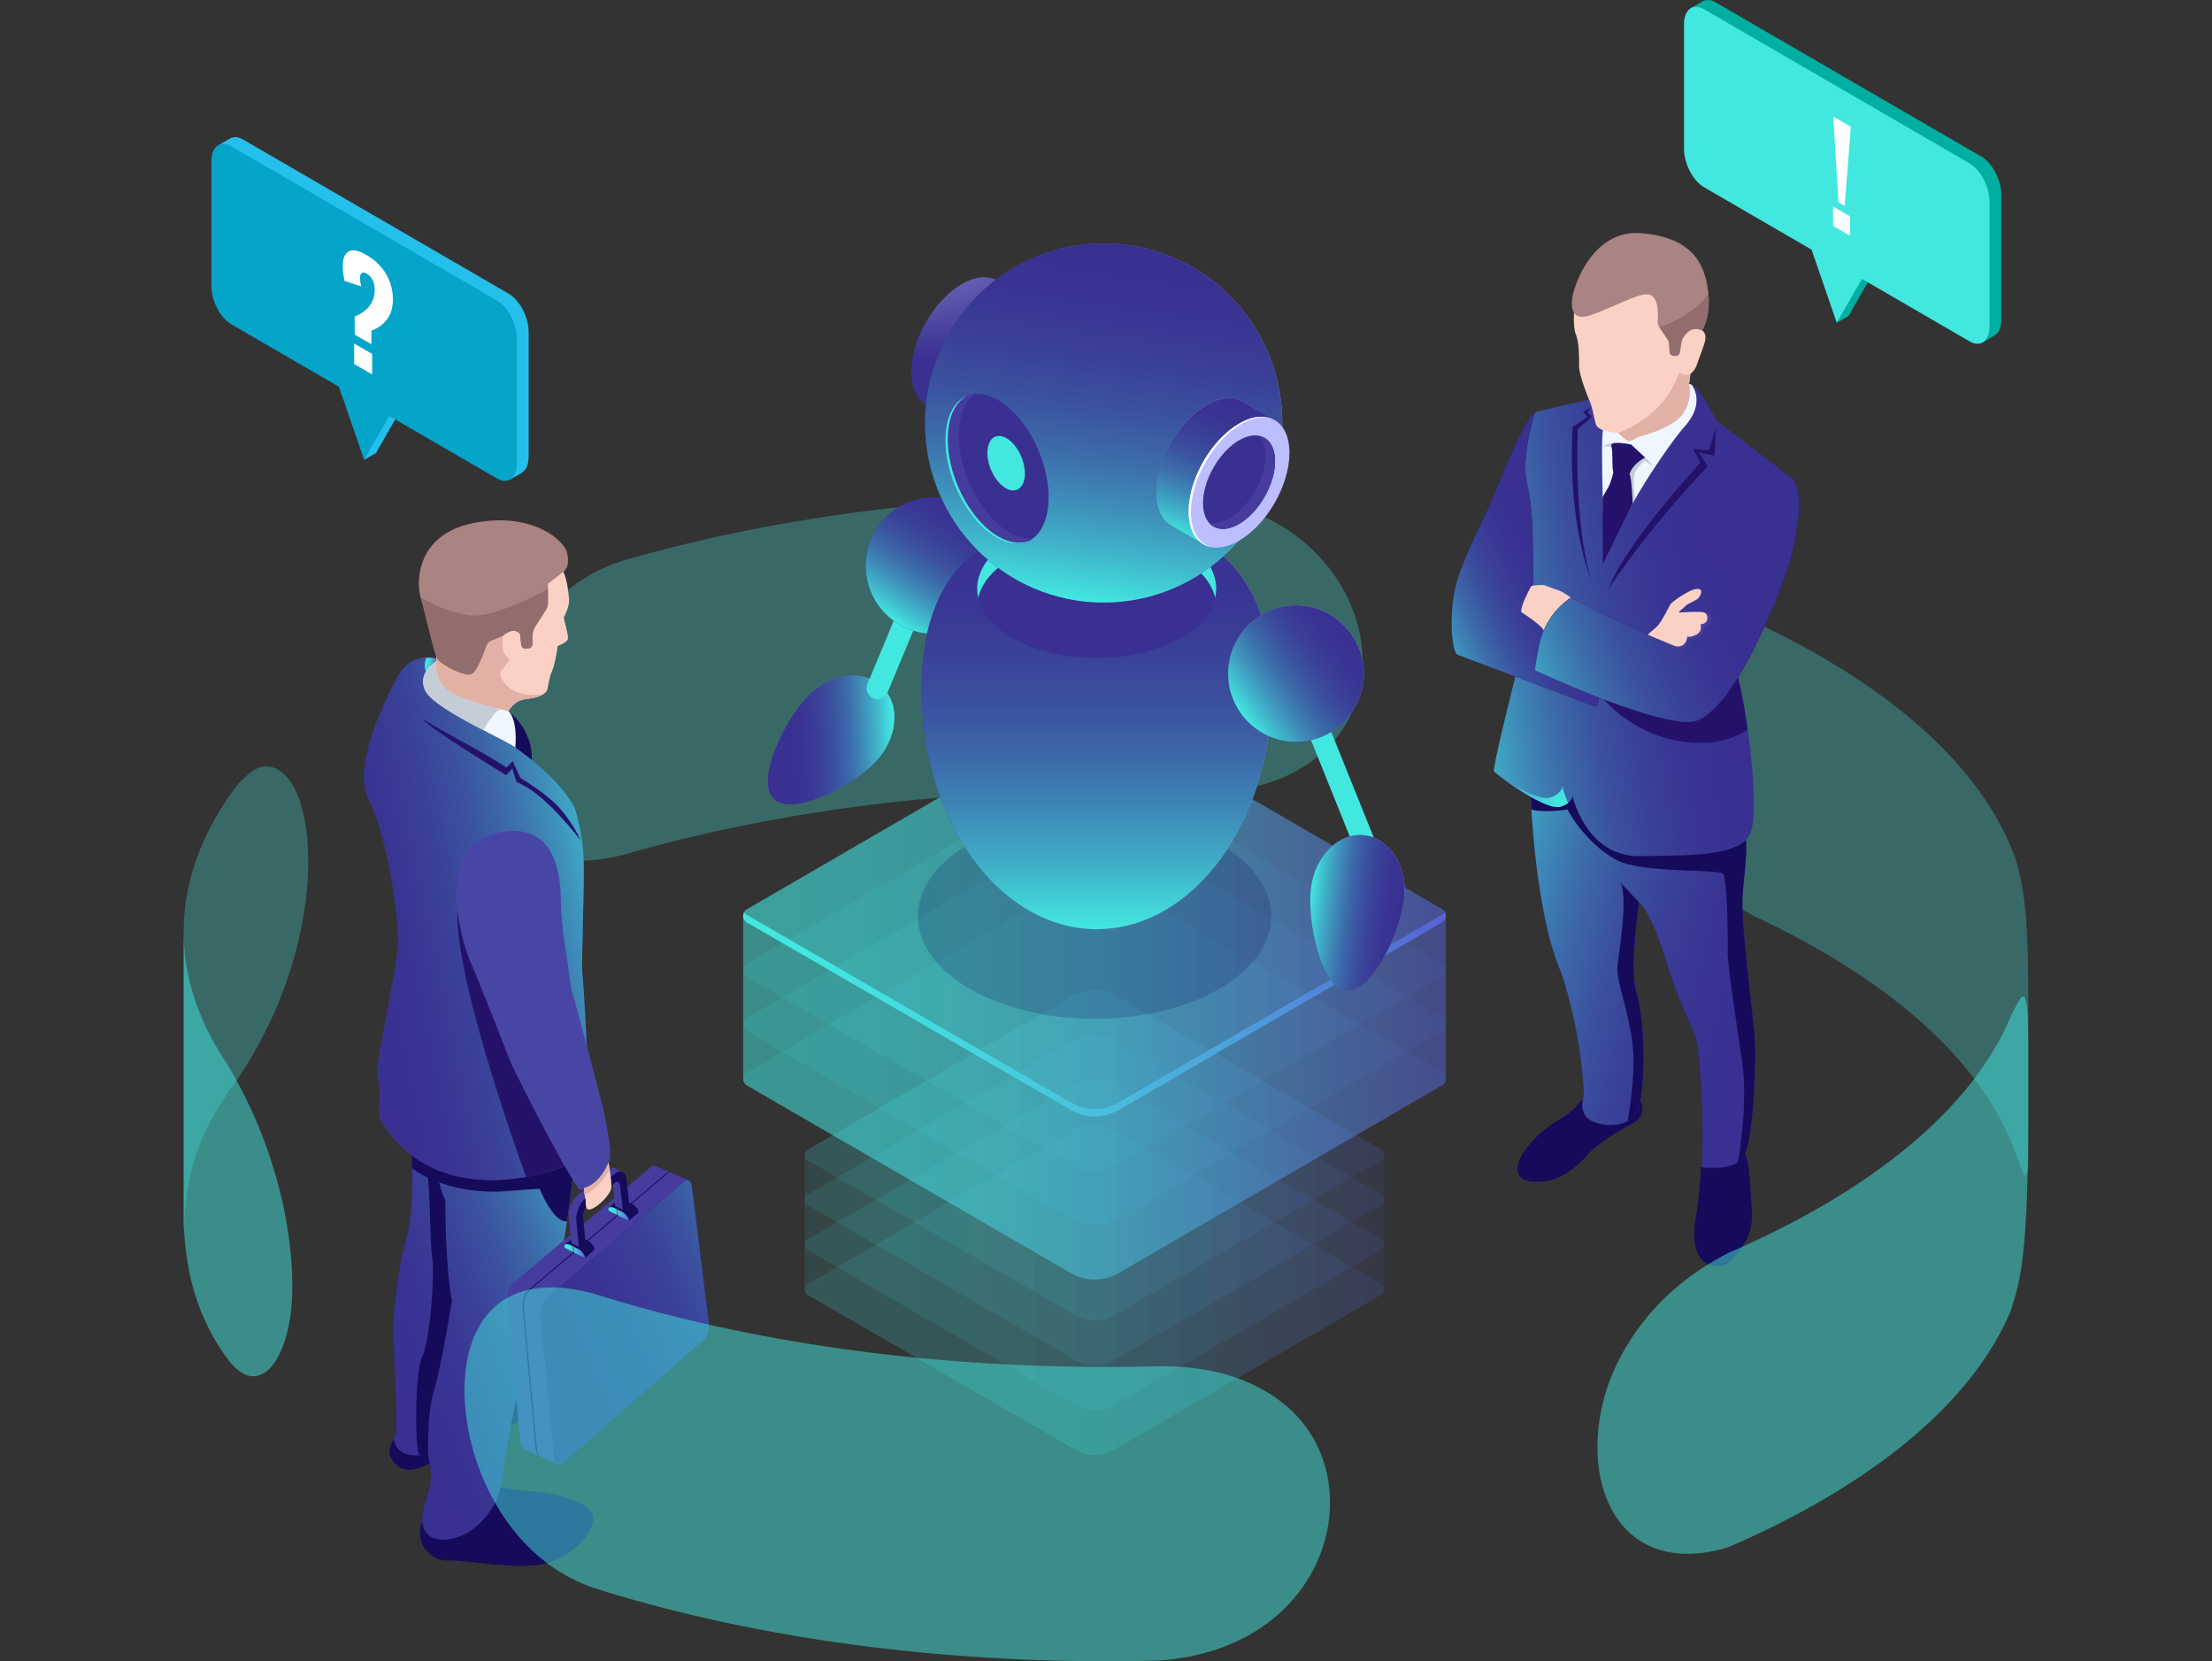 <svg width="277" height="208" viewBox="0 0 277 208" fill="none" xmlns="http://www.w3.org/2000/svg">
<rect x="0" y="0" width="277" height="208" fill="#333333" stroke="none"/>
<g opacity="0.3">
<path d="M203.796 93.811C204.494 97.773 207.418 107.734 219.481 114.623C236.653 122.595 248.549 133.075 252.534 144.775C252.815 145.543 253.205 146.564 253.57 147.295C253.998 146.586 253.998 146.586 254 144.871V125.226C253.992 113.691 253.349 111.148 252.534 107.929C248.549 96.228 236.653 85.749 219.481 77.777C205.781 73.332 202.465 86.243 203.796 93.811Z" fill="#42E8E0"/>
<path d="M77.871 70.24C96.052 64.938 117.56 61.953 140.516 62.142C143.545 62.167 146.545 62.247 149.511 62.38C169.669 64.23 176.838 85.63 164.685 94.993C159.107 99.29 152.383 99.245 149.511 99.226C146.545 99.093 143.545 99.013 140.516 98.989C117.56 98.799 96.052 101.784 77.871 107.086C59.514 111.582 58.429 92.828 64.849 81.356C67.009 77.498 71.02 72.438 77.871 70.24Z" fill="#42E8E0"/>
<path d="M23 153.509C23.501 147.669 23.896 143.056 29.811 135.005C42.28 116.509 39.762 95.011 32.874 96.004C31.764 96.164 30.609 97.368 29.811 98.159C25.625 103.643 23.245 109.54 23.018 115.693C23.006 116.017 23 116.34 23 116.663V153.509Z" fill="#42E8E0"/>
</g>
<g opacity="0.11">
<path d="M134.258 141.573C135.978 140.574 138.097 140.573 139.818 141.57L172.959 160.76C173.481 161.063 173.481 161.82 172.959 162.123L139.542 181.518C138.024 182.399 136.153 182.399 134.635 181.518L101.167 162.141C100.645 161.839 100.645 161.081 101.167 160.779L134.258 141.573Z" fill="url(#paint0_linear_234_60180)"/>
</g>
<g opacity="0.11">
<path d="M134.258 135.96C135.978 134.962 138.097 134.961 139.818 135.957L172.959 155.148C173.481 155.45 173.481 156.207 172.959 156.51L139.542 175.905C138.024 176.787 136.153 176.787 134.635 175.905L101.167 156.528C100.645 156.226 100.645 155.469 101.167 155.166L134.258 135.96Z" fill="url(#paint1_linear_234_60180)"/>
</g>
<g opacity="0.11">
<path d="M134.258 130.348C135.978 129.349 138.097 129.348 139.818 130.345L172.959 149.535C173.481 149.838 173.481 150.595 172.959 150.898L139.542 170.293C138.024 171.174 136.153 171.174 134.635 170.293L101.167 150.916C100.645 150.613 100.645 149.856 101.167 149.554L134.258 130.348Z" fill="url(#paint2_linear_234_60180)"/>
</g>
<g opacity="0.11">
<path d="M134.258 124.735C135.978 123.737 138.097 123.736 139.818 124.733L172.959 143.923C173.481 144.226 173.481 144.983 172.959 145.286L139.542 164.681C138.024 165.562 136.153 165.562 134.635 164.681L101.167 145.304C100.645 145.001 100.645 144.244 101.167 143.941L134.258 124.735Z" fill="url(#paint3_linear_234_60180)"/>
</g>
<path opacity="0.11" d="M101.167 143.941L134.258 124.735C135.978 123.737 138.097 123.736 139.818 124.733L172.959 143.923C173.22 144.074 173.35 144.339 173.35 144.604V161.442C173.35 161.706 173.22 161.971 172.959 162.123L139.542 181.518C138.024 182.399 136.153 182.399 134.635 181.518L101.167 162.141C100.906 161.99 100.775 161.725 100.775 161.46V144.623C100.775 144.358 100.906 144.093 101.167 143.941Z" fill="url(#paint4_linear_234_60180)"/>
<g opacity="0.11">
<path d="M133.662 110.973C135.747 109.763 138.317 109.761 140.404 110.97L180.589 134.239C181.222 134.607 181.222 135.524 180.589 135.892L140.069 159.409C138.228 160.478 135.96 160.478 134.119 159.409L93.537 135.914C92.904 135.547 92.904 134.629 93.537 134.262L133.662 110.973Z" fill="url(#paint5_linear_234_60180)"/>
</g>
<g opacity="0.11">
<path d="M133.662 104.168C135.747 102.958 138.317 102.956 140.404 104.165L180.589 127.434C181.222 127.801 181.222 128.719 180.589 129.087L140.069 152.604C138.228 153.673 135.96 153.673 134.119 152.604L93.537 129.109C92.904 128.741 92.904 127.824 93.537 127.456L133.662 104.168Z" fill="url(#paint6_linear_234_60180)"/>
</g>
<g opacity="0.11">
<path d="M133.662 97.362C135.747 96.152 138.317 96.151 140.404 97.359L180.589 120.629C181.222 120.996 181.222 121.914 180.589 122.281L140.069 145.798C138.228 146.867 135.96 146.867 134.119 145.798L93.537 122.303C92.904 121.936 92.904 121.018 93.537 120.651L133.662 97.362Z" fill="url(#paint7_linear_234_60180)"/>
</g>
<g opacity="0.11">
<path d="M133.662 90.557C135.747 89.347 138.317 89.345 140.404 90.554L180.589 113.823C181.222 114.191 181.222 115.108 180.589 115.476L140.069 138.993C138.228 140.062 135.96 140.062 134.119 138.993L93.537 115.498C92.904 115.131 92.904 114.213 93.537 113.846L133.662 90.557Z" fill="url(#paint8_linear_234_60180)"/>
</g>
<path opacity="0.5" d="M93.537 113.846L133.661 90.557C135.747 89.347 138.317 89.345 140.404 90.554L180.589 113.823C180.905 114.007 181.063 114.328 181.063 114.65V135.066C181.063 135.387 180.905 135.708 180.589 135.892L140.069 159.409C138.228 160.478 135.96 160.478 134.119 159.409L93.537 135.914C93.221 135.73 93.062 135.409 93.062 135.088V114.672C93.062 114.35 93.221 114.029 93.537 113.846Z" fill="url(#paint9_linear_234_60180)"/>
<g opacity="0.11">
<path d="M133.662 90.557C135.747 89.347 138.317 89.345 140.404 90.554L180.589 113.823C181.222 114.191 181.222 115.108 180.589 115.476L140.069 138.993C138.228 140.062 135.96 140.062 134.119 138.993L93.537 115.498C92.904 115.131 92.904 114.213 93.537 113.846L133.662 90.557Z" fill="url(#paint10_linear_234_60180)"/>
</g>
<path d="M93.536 114.558L134.119 138.053C135.96 139.122 138.228 139.122 140.069 138.053L180.589 114.536C180.745 114.445 180.861 114.321 180.94 114.18C181.182 114.61 181.065 115.199 180.589 115.476L140.069 138.993C138.228 140.062 135.96 140.062 134.119 138.993L93.536 115.498C93.06 115.221 92.943 114.633 93.184 114.202C93.263 114.343 93.38 114.467 93.536 114.558Z" fill="url(#paint11_linear_234_60180)"/>
<path opacity="0.2" d="M137.063 127.562C149.282 127.562 159.188 121.813 159.188 114.721C159.188 107.629 149.282 101.88 137.063 101.88C124.845 101.88 114.939 107.629 114.939 114.721C114.939 121.813 124.845 127.562 137.063 127.562Z" fill="#180D5B"/>
<path d="M198.327 137.46C198.327 137.46 197.789 138.024 197.231 138.688C196.673 139.352 195.104 140.276 194.445 140.688C193.786 141.099 190.766 143.4 190.135 145.666C189.504 147.932 191.661 148.231 193.869 147.838C196.076 147.444 198.138 145.397 198.739 144.658C199.34 143.919 201.429 142.241 204.138 140.832C206.846 139.422 205.209 137.527 205.209 137.527L198.327 137.46Z" fill="#160A5B"/>
<path d="M218.439 144.19C218.439 144.19 218.885 145.209 219.012 146.52C219.138 147.83 219.321 150.671 219.388 151.502C219.456 152.333 219.483 154.366 218.028 156.313C216.573 158.26 215.822 159.029 213.888 158.263C211.954 157.498 211.998 154.235 212.34 152.557C212.683 150.879 213 147.124 212.965 146.73C212.93 146.336 213.076 146.084 213.076 146.084L218.439 144.19Z" fill="#160A5B"/>
<path d="M191.654 98.967C191.654 98.967 192.062 113.929 195.53 121.871C195.53 121.871 198.014 128.865 198.343 137.185C198.343 137.185 197.769 138.618 198.583 139.783C199.396 140.948 204.488 142.013 205.33 138.188C206.171 134.362 205.848 127.203 204.923 124.218C203.998 121.232 205.252 113.004 205.252 113.004C205.252 113.004 206.644 113.898 208.468 119.809C210.293 125.721 211.635 127.976 212.263 129.609C212.891 131.242 213.468 141.26 213.07 146.151C213.07 146.151 217.194 146.74 218.386 144.759C219.578 142.777 219.977 132.525 219.675 129.257C219.372 125.989 218.013 115.519 218.2 112.279C218.387 109.039 219.058 106.408 218.321 103.172C217.583 99.936 195.824 92.747 195.824 92.747L191.654 98.967Z" fill="#24126A"/>
<path d="M191.654 98.967C191.654 98.967 192.062 113.929 195.53 121.871C195.53 121.871 198.014 128.865 198.343 137.185C198.343 137.185 197.769 138.618 198.583 139.783C199.396 140.948 204.488 142.013 205.33 138.188C206.171 134.362 205.848 127.203 204.923 124.218C203.998 121.232 205.252 113.004 205.252 113.004C205.252 113.004 206.644 113.898 208.468 119.809C210.293 125.721 211.635 127.976 212.263 129.609C212.891 131.242 213.468 141.26 213.07 146.151C213.07 146.151 217.194 146.74 218.386 144.759C219.578 142.777 219.977 132.525 219.675 129.257C219.372 125.989 218.013 115.519 218.2 112.279C218.387 109.039 219.058 106.408 218.321 103.172C217.583 99.936 195.824 92.747 195.824 92.747L191.654 98.967Z" fill="url(#paint12_linear_234_60180)"/>
<path d="M218.2 112.279C218.387 109.039 219.058 106.408 218.321 103.172C218.044 101.956 214.795 100.181 210.849 98.439C204.19 97.828 195.744 97.118 195.163 97.207C194.637 97.288 193.26 97.813 192.119 98.273L191.654 98.967C191.654 98.967 191.679 99.877 191.768 101.362C193.322 101.83 196.31 101.347 196.31 101.347C196.73 102.397 199.325 106.128 202.553 107.739C205.78 109.349 215.225 108.797 215.767 109.409C216.309 110.021 216.414 118.212 216.354 119.253C216.294 120.295 217.244 126.852 218.122 132.65C218.986 138.354 217.671 145.286 217.628 145.509C217.933 145.312 218.198 145.07 218.386 144.759C219.578 142.777 219.977 132.525 219.675 129.257C219.372 125.989 218.013 115.519 218.2 112.279Z" fill="#160A5B"/>
<path d="M198.938 50.03C198.938 50.03 194.11 51.137 192.486 51.52C192.217 51.584 191.999 51.774 191.898 52.033C191.429 53.226 190.253 56.934 191.139 62.346C192.228 68.999 191.883 73.477 191.883 73.477L189.65 85.16C189.65 85.16 186.843 96.287 187.085 96.591C187.327 96.896 193.549 101.656 195.493 100.985C197.438 100.315 196.799 99.209 196.799 99.209C196.799 99.209 198.374 107.273 205.346 107.195C212.319 107.118 218.015 107.14 219.198 104.307C220.382 101.473 218.875 89.563 217.645 84.847C216.416 80.132 213.493 70.731 213.493 70.731L223.706 59.368L214.978 52.668C214.978 52.668 212.893 48.773 212.036 48.278C211.179 47.783 210.731 48.202 210.731 48.202L198.938 50.03Z" fill="url(#paint13_linear_234_60180)"/>
<path d="M195.613 98.417C195.619 98.822 195.385 99.424 194.131 99.856C192.778 100.323 189.46 98.296 187.285 96.77C188.371 97.677 193.715 101.599 195.494 100.985C195.88 100.852 196.161 100.702 196.369 100.546C195.97 99.649 195.734 98.874 195.613 98.417Z" fill="url(#paint14_linear_234_60180)"/>
<path d="M211.848 48.181C211.848 48.181 213.631 50.349 211.066 53.276C209.487 55.078 206.77 58.964 204.455 62.998C203.009 65.518 201.673 66.862 200.915 69.027C200.915 69.027 200.809 66.455 200.708 62.483C200.612 58.734 200.561 54.839 200.728 53.858C201.072 51.838 209.878 47.198 211.848 48.181Z" fill="#F0F6FF"/>
<path d="M205.179 54.704C205.179 54.704 204.266 55.275 203.951 55.227C203.636 55.18 202.625 54.192 202.625 54.192C202.625 54.192 200.094 54.146 199.818 53.056C199.541 51.966 199.359 50.867 199.103 50.301C198.847 49.734 197.755 47.015 197.747 45.912C197.738 44.808 197.78 42.837 197.306 41.794C196.832 40.75 196.192 30.307 206.223 30.602C216.254 30.896 213.138 41.367 213.138 41.367C213.138 41.367 213.87 41.68 213.427 43.028C212.983 44.376 212.884 44.516 212.658 45.184C212.431 45.853 212.32 46.282 211.682 46.826L211.516 48.067C211.516 48.067 211.992 49.964 210.746 51.807C209.499 53.65 205.179 54.704 205.179 54.704Z" fill="#FCD1C5"/>
<path d="M192.211 51.641C192.211 51.641 191.142 51.801 187.671 60.577C185.735 65.474 182.746 70.545 182.113 74.185C181.479 77.825 181.833 81.715 182.548 81.989C183.237 82.253 195.706 86.943 199.608 88.423C199.824 88.505 200.058 88.369 200.099 88.141L201.175 82.088L193.437 79.083C193.437 79.083 191.963 77.272 190.578 76.593C190.578 76.593 192.129 73.719 192.03 72.934C191.932 72.15 192.169 64.032 191.262 60.728C190.355 57.425 192.211 51.641 192.211 51.641Z" fill="#24126A"/>
<path d="M192.211 51.641C192.211 51.641 191.142 51.801 187.671 60.577C185.735 65.474 182.746 70.545 182.113 74.185C181.479 77.825 181.833 81.715 182.548 81.989C183.237 82.253 195.706 86.943 199.608 88.423C199.824 88.505 200.058 88.369 200.099 88.141L201.175 82.088L193.437 79.083C193.437 79.083 191.963 77.272 190.578 76.593C190.578 76.593 192.129 73.719 192.03 72.934C191.932 72.15 192.169 64.032 191.262 60.728C190.355 57.425 192.211 51.641 192.211 51.641Z" fill="url(#paint15_linear_234_60180)"/>
<path d="M196.743 74.834C196.743 74.834 195.677 74.114 195.414 74.012C195.15 73.909 193.725 73.42 193.453 73.298C193.251 73.207 192.421 73.277 192.005 73.319C191.855 73.334 191.723 73.421 191.651 73.555C191.322 74.169 190.405 75.956 190.508 76.638C190.508 76.638 193.084 78.274 193.372 79.004L193.783 79.093C193.783 79.093 195.509 75.372 196.743 74.834Z" fill="#FCD1C5"/>
<path d="M217.645 84.847C217.35 83.713 216.955 82.306 216.528 80.825L200.857 87.578C200.857 87.578 205.548 93.376 213.769 93.004C216.018 92.902 217.657 92.087 218.861 91.386C218.499 88.808 218.057 86.424 217.645 84.847Z" fill="#24126A"/>
<path d="M223.707 59.368C223.707 59.368 219.574 59.94 216.235 65.26C212.897 70.58 210.463 76.737 210.463 76.737L210.348 77.429C210.047 79.238 208.13 80.275 206.464 79.527C202.938 77.945 197.717 75.552 196.743 74.834C196.743 74.834 193.621 76.569 192.769 80.668C192.089 83.938 192.262 83.948 192.262 83.948C192.262 83.948 206.177 90.477 211.551 90.413C216.925 90.349 223.743 72.586 224.494 68.915C225.245 65.243 226.072 60.406 223.707 59.368Z" fill="#24126A"/>
<path d="M223.707 59.368C223.707 59.368 219.574 59.94 216.235 65.26C212.897 70.58 210.463 76.737 210.463 76.737L210.348 77.429C210.047 79.238 208.13 80.275 206.464 79.527C202.938 77.945 197.717 75.552 196.743 74.834C196.743 74.834 193.621 76.569 192.769 80.668C192.089 83.938 192.262 83.948 192.262 83.948C192.262 83.948 206.177 90.477 211.551 90.413C216.925 90.349 223.743 72.586 224.494 68.915C225.245 65.243 226.072 60.406 223.707 59.368Z" fill="url(#paint16_linear_234_60180)"/>
<path d="M208.461 80.355C208.461 80.355 210.216 82.005 210.98 81.101C211.745 80.198 211.52 80.097 211.52 80.097C211.52 80.097 213.099 80.083 213.291 79.088C213.483 78.093 214.261 78.619 214.306 77.511C214.35 76.402 213.028 76.63 213.028 76.63L208.461 80.355Z" fill="#453C9E"/>
<path d="M206.34 79.472C206.34 79.472 206.823 79.021 207.445 78.491C208.068 77.961 209.075 75.77 209.244 75.577C209.414 75.384 211.514 73.765 212.526 73.737C213.539 73.709 212.787 74.848 212.554 75.008C212.321 75.169 211.333 75.663 211.333 75.663C211.333 75.663 210.316 76.521 210.2 76.647C210.085 76.773 213.027 76.444 213.494 76.732C213.961 77.02 213.853 77.776 213.523 77.982C213.194 78.187 212.942 78.18 212.942 78.18C212.942 78.18 213.273 79.07 212.39 79.483C211.507 79.896 211.304 79.666 211.304 79.666C211.304 79.666 211.228 81.204 209.77 80.9L206.34 79.472Z" fill="#FCD1C5"/>
<path d="M197.08 36.454C197.08 36.454 195.77 40.645 199.217 39.452C202.664 38.26 205.782 36.265 206.864 37.025C207.688 37.603 207.65 39.376 207.585 40.19C207.563 40.467 207.635 40.742 207.792 40.971L208.813 42.464C208.929 42.632 208.997 42.829 209.011 43.033L209.084 44.071C209.103 44.332 209.311 44.539 209.571 44.554L209.807 44.568C210.069 44.584 210.301 44.399 210.347 44.138L210.613 42.613C210.613 42.613 211.424 40.56 213.139 41.367C213.139 41.367 214.285 39.818 213.904 36.506C213.523 33.194 212.047 29.751 205.583 29.2C199.118 28.649 197.08 36.454 197.08 36.454Z" fill="#AA8383"/>
<path d="M206.959 58.392L205.992 57.638C205.992 57.638 205.097 58.386 204.748 59.178C204.399 59.97 204.749 62.489 204.749 62.489L204.454 62.999L204.092 62.332L203.785 59.354C203.785 59.354 204.114 57.153 204.146 57.097C204.178 57.04 206.012 57.292 206.012 57.292C206.012 57.292 206.648 57.779 206.959 58.392Z" fill="#C4CCD6"/>
<path d="M202.307 55.428C202.307 55.428 201.274 55.497 200.809 55.886C200.809 55.886 201.893 55.94 202.065 55.959C202.237 55.979 202.307 55.428 202.307 55.428Z" fill="#C4CCD6"/>
<path d="M204.276 55.663L206.011 57.292C206.011 57.292 204.488 57.997 204.063 59.365C204.063 59.365 202.175 59.719 202.003 59.032C201.831 58.345 202.008 56.614 201.783 55.846C201.558 55.078 204.276 55.663 204.276 55.663Z" fill="#24126A"/>
<path d="M202.073 58.993C202.073 58.993 201.751 60.42 201.399 61.009C201.046 61.598 200.686 62.258 200.686 62.258L200.728 70.626C200.728 70.626 203.79 64.282 204.454 62.998C204.454 62.998 204.352 59.943 204.063 59.365C203.774 58.787 202.073 58.993 202.073 58.993Z" fill="#24126A"/>
<path d="M210.294 46.628C208.283 52.461 202.625 54.192 202.625 54.192C202.625 54.192 203.636 55.18 203.951 55.227C204.266 55.275 205.18 54.704 205.18 54.704C205.18 54.704 209.499 53.65 210.746 51.807C211.993 49.964 211.516 48.067 211.516 48.067L211.683 46.825C210.785 47.121 210.294 46.628 210.294 46.628Z" fill="#E2B1A6"/>
<path d="M214.895 53.456C214.895 53.456 214.101 56.209 213.999 56.313C213.897 56.416 212.004 56.196 212.004 56.196L212.923 57.946C212.923 57.946 203.4 68.213 201.426 73.736C201.426 73.736 205.932 66.736 213.863 58.376L212.741 56.668L214.688 57.05L214.895 53.456Z" fill="#24126A"/>
<path d="M199.251 51.025L198.746 51.605L199.34 52.163L197.579 53.763C197.579 53.763 197.04 64.993 199.191 72.432C199.191 72.432 196.271 65.608 196.934 53.457L198.839 52.157L198.216 51.541L199.251 51.025Z" fill="#24126A"/>
<path d="M205.252 113.004C205.252 113.004 205.275 113.019 205.318 113.056L202.851 110.417C203.99 112.031 202.678 119.423 202.542 121.116C202.406 122.808 203.86 126.303 204.404 130.399C204.947 134.488 203.834 140.326 203.83 140.343C204.536 139.933 205.097 139.249 205.33 138.188C206.172 134.362 205.848 127.203 204.923 124.218C203.998 121.232 205.252 113.004 205.252 113.004Z" fill="#160A5B"/>
<path d="M209.806 44.568C210.068 44.583 210.301 44.398 210.346 44.138L210.612 42.612C210.612 42.612 211.423 40.56 213.138 41.366C213.138 41.366 214.219 39.895 213.927 36.766C212.021 39.642 207.791 40.971 207.791 40.971L208.812 42.464C208.928 42.632 208.996 42.828 209.01 43.032L209.083 44.071C209.102 44.332 209.31 44.539 209.57 44.554L209.806 44.568Z" fill="#936D6D"/>
<path d="M62.13 186.074C62.13 186.074 64.34 186.622 66.48 186.707C68.62 186.791 74.438 187.964 74.293 190.146C74.148 192.341 71.108 195.489 67.299 195.955C63.486 196.422 58.584 195.319 56.094 195.387C53.604 195.455 51.902 192.902 52.877 190.457C53.846 188.028 62.13 186.074 62.13 186.074Z" fill="#160A5B"/>
<path d="M49.29 180.206C49.29 180.206 48.475 181.526 48.873 182.334C49.273 183.145 50.34 185.159 53.824 183.209C57.289 181.269 63.984 178.494 63.984 178.494C63.984 178.494 67.821 176.441 67.611 174.019C67.403 171.613 63.871 171.972 63.871 171.972L49.29 180.206Z" fill="#160A5B"/>
<path d="M71.898 145.858C71.898 145.858 70.419 161.586 67.274 167.547C64.079 173.605 63.197 184.703 62.53 186.822C61.859 188.952 59.791 192.014 56.529 192.663C53.261 193.314 52.728 191.082 52.889 189.741C53.05 188.405 53.956 186.244 53.967 184.794C53.979 183.35 53.645 182.674 53.595 182.01C53.595 182.01 49.858 183.117 49.29 180.206C49.29 180.206 49.593 179.359 49.642 178.925C49.692 178.493 49.324 167.963 49.233 166.687C49.142 165.416 49.825 158.533 50.863 155.14C51.892 151.778 51.55 144.625 51.55 144.625L62.189 143.134L71.898 145.858Z" fill="#24126A"/>
<path d="M71.898 145.858C71.898 145.858 70.419 161.586 67.274 167.547C64.079 173.605 63.197 184.703 62.53 186.822C61.859 188.952 59.791 192.014 56.529 192.663C53.261 193.314 52.728 191.082 52.889 189.741C53.05 188.405 53.956 186.244 53.967 184.794C53.979 183.35 53.645 182.674 53.595 182.01C53.595 182.01 49.858 183.117 49.29 180.206C49.29 180.206 49.593 179.359 49.642 178.925C49.692 178.493 49.324 167.963 49.233 166.687C49.142 165.416 49.825 158.533 50.863 155.14C51.892 151.778 51.55 144.625 51.55 144.625L62.189 143.134L71.898 145.858Z" fill="url(#paint17_linear_234_60180)"/>
<path d="M54.7 145.765C54.7 145.765 54.744 148.22 55.761 150.285C55.761 150.285 55.741 158.644 56.595 162.877C56.595 162.877 55.218 171.377 54.351 174.055C53.477 176.753 53.594 182.01 53.594 182.01C53.594 182.01 53.169 182.169 52.559 182.191C51.949 182.213 51.906 171.8 52.842 169.963C53.774 168.134 54.48 160.018 54.128 157.544C53.779 155.087 53.899 148.053 53.436 146.812C52.976 145.575 54.017 144.917 54.017 144.917L54.7 145.765Z" fill="#160A5B"/>
<path d="M63.656 89.027C63.656 89.027 66.746 91.274 66.59 95.156L64.294 94.659C64.294 94.659 64.977 90.362 63.656 89.027Z" fill="#160A5B"/>
<path d="M62.452 149.191C55.4 149.408 51.595 146.267 51.595 146.267C51.58 145.273 51.549 144.625 51.549 144.625L62.188 143.134L71.897 145.858C71.897 145.858 71.604 148.959 71.004 152.93C69.274 153.118 67.576 148.848 67.576 148.848L62.738 149.156C62.738 149.156 69.5 148.974 62.452 149.191Z" fill="#160A5B"/>
<path d="M70.537 146.091C70.537 146.091 55.205 152.383 47.793 140.449C47.583 140.109 47.484 139.694 47.498 139.275L47.593 136.494C47.605 136.14 47.554 135.79 47.444 135.463C47.207 134.756 47.154 133.989 47.292 133.241C47.866 130.133 49.42 121.682 49.784 119.337C50.229 116.477 48.721 105.029 46.177 100.071C43.67 95.185 50.108 84.195 50.108 84.195C50.108 84.195 51.687 81.629 54.78 82.508C54.78 82.508 51.83 84.582 53.445 86.772C55.07 88.976 59.916 90.736 59.916 90.736C59.916 90.736 68.878 95.41 71.946 101.099C71.946 101.099 73 104.056 73.093 107.798C73.188 111.581 72.771 120.661 72.928 121.923C73.086 123.188 73.562 131.84 73.512 132.244C73.462 132.649 70.537 146.091 70.537 146.091Z" fill="#453C9E"/>
<path d="M70.537 146.091C70.537 146.091 55.205 152.383 47.793 140.449C47.583 140.109 47.484 139.694 47.498 139.275L47.593 136.494C47.605 136.14 47.554 135.79 47.444 135.463C47.207 134.756 47.154 133.989 47.292 133.241C47.866 130.133 49.42 121.682 49.784 119.337C50.229 116.477 48.721 105.029 46.177 100.071C43.67 95.185 50.108 84.195 50.108 84.195C50.108 84.195 51.687 81.629 54.78 82.508C54.78 82.508 51.83 84.582 53.445 86.772C55.07 88.976 59.916 90.736 59.916 90.736C59.916 90.736 68.878 95.41 71.946 101.099C71.946 101.099 73 104.056 73.093 107.798C73.188 111.581 72.771 120.661 72.928 121.923C73.086 123.188 73.562 131.84 73.512 132.244C73.462 132.649 70.537 146.091 70.537 146.091Z" fill="url(#paint18_linear_234_60180)"/>
<path d="M53.338 84.095C53.093 83.472 53.167 82.875 53.393 82.351C53.819 82.336 54.271 82.364 54.78 82.508C54.78 82.508 53.87 83.15 53.338 84.095Z" fill="url(#paint19_linear_234_60180)"/>
<path d="M65.89 147.377C65.89 147.377 56.861 122.868 57.29 113.971C57.709 105.297 70.47 131.545 70.47 131.545L70.537 146.091C70.537 146.091 67.642 147.164 65.89 147.377Z" fill="#24126A"/>
<path d="M70.762 118.422C70.435 116.423 70.245 114.416 70.222 112.411C70.183 108.925 69.208 103.143 62.934 104.147C54.065 105.567 57.859 118.056 58.832 120.238C59.81 122.433 63.69 132.326 63.894 132.887C64.087 133.416 70.219 145.765 72.409 148.727C72.61 148.998 72.962 149.039 73.208 148.828C74.096 148.068 76.092 146.257 76.353 145.111C76.688 143.637 75.407 138.293 75.407 138.293C75.407 138.293 71.952 124.943 71.661 124.321C71.443 123.856 71.292 121.663 70.762 118.422Z" fill="#4846A5"/>
<path d="M63.503 89.309C63.503 89.309 64.207 87.698 65.835 87.531C67.462 87.365 68.385 86.911 68.548 86.305C68.712 85.7 68.72 84.968 69.114 84.067C69.507 83.167 69.84 80.957 69.834 80.904C69.828 80.85 71.063 80.477 71.124 79.93C71.183 79.384 70.543 77.432 70.613 77.281C70.683 77.131 71.346 75.935 71.257 75.004C71.168 74.076 71.048 72.731 70.554 71.591C70.062 70.455 66.616 63.541 57.647 67.102C48.578 70.703 55.476 78.351 54.579 83.31C54.579 83.31 53.772 84.354 55.25 86.128C56.736 87.912 61.029 88.299 63.503 89.309Z" fill="#FCD1C5"/>
<path d="M55.25 86.128C53.773 84.354 54.579 83.31 54.579 83.31C54.703 82.621 54.674 81.878 54.561 81.101L58.11 81.782C58.11 81.782 63.351 77.096 62.979 79.605C62.604 82.134 63.877 82.57 63.877 82.57L62.802 83.945C62.526 84.299 62.689 84.714 62.914 85.103C64.41 87.689 68.043 86.912 68.051 86.912C67.598 87.21 66.855 87.427 65.835 87.531C64.207 87.698 63.503 89.309 63.503 89.309C61.029 88.299 56.736 87.912 55.25 86.128Z" fill="#E2B1A6"/>
<path d="M70.942 68.963C70.942 68.963 71.569 70.813 70.554 71.591C69.538 72.371 68.617 73.107 68.617 73.107L68.622 75.453C68.622 75.792 68.525 76.123 68.343 76.406L67.064 78.387C66.817 78.77 66.684 79.219 66.681 79.679L66.675 80.639C66.673 80.921 66.467 81.156 66.194 81.187L65.859 81.225C65.562 81.258 65.296 81.038 65.264 80.733L65.124 79.4C65.124 79.4 64.454 78.329 62.979 79.605L61.656 80.151C61.286 80.304 60.995 80.607 60.856 80.992C60.486 82.018 59.692 84.043 59.099 84.38C58.297 84.835 55.194 83.222 54.779 82.508C54.366 81.797 53.32 77.042 52.671 74.775C52.027 72.524 52.406 66.954 59.088 65.532C65.741 64.116 70.023 66.948 70.942 68.963Z" fill="#AA8383"/>
<path d="M54.78 82.509C54.367 81.797 53.321 77.042 52.672 74.776C52.672 74.776 55.257 76.506 58.61 77.021C61.968 77.536 68.619 73.734 68.619 73.734L68.623 75.454C68.623 75.792 68.526 76.123 68.344 76.406L67.065 78.388C66.818 78.77 66.685 79.219 66.682 79.68L66.676 80.639C66.674 80.921 66.468 81.157 66.195 81.188L65.859 81.225C65.563 81.259 65.297 81.038 65.265 80.733L65.125 79.4C65.125 79.4 64.455 78.329 62.98 79.606L61.066 80.395C61.066 80.395 59.901 83.926 59.1 84.38C58.298 84.835 55.195 83.223 54.78 82.509Z" fill="#936D6D"/>
<path d="M54.647 82.734C54.647 82.734 52.049 84.343 53.344 86.625C54.648 88.922 64.066 93.003 64.531 93.607C64.531 93.607 64.902 90.183 63.655 89.027C63.655 89.027 56.444 87.615 55.324 85.764C54.21 83.923 54.647 82.734 54.647 82.734Z" fill="#F0F6FF"/>
<path d="M54.647 82.734C54.647 82.734 54.21 83.923 55.324 85.764C56.171 87.164 60.503 88.313 62.564 88.789C62.564 88.789 61.798 89.226 60.517 91.419C57.62 89.909 54.105 87.965 53.344 86.625C52.049 84.343 54.647 82.734 54.647 82.734Z" fill="#C4CCD6"/>
<path d="M52.893 90.036C52.893 90.036 57.088 92.453 59.132 93.545C61.183 94.64 63.419 96.095 63.419 96.095L64.204 95.308L65.145 97.389C65.145 97.389 68.367 99.335 69.874 100.956C71.389 102.585 72.531 104.711 72.694 105.196C72.694 105.196 68.671 99.892 65.502 98.317L64.65 97.884L64.167 96.236L63.389 97.063C63.389 97.063 54.171 91.475 52.893 90.036Z" fill="#24126A"/>
<path d="M63.71 161.595L63.709 161.593L63.711 161.593C63.843 161.215 64.039 160.883 64.272 160.686L81.53 146.121C81.984 145.737 82.424 146.03 82.512 146.775L84.53 163.733C84.623 164.515 84.322 165.478 83.857 165.882L69.363 178.481L69.864 183.385L65.532 181.38L65.531 181.37C65.336 181.248 65.193 180.965 65.154 180.541L63.543 162.818C63.507 162.423 63.574 161.985 63.71 161.595Z" fill="#453C9E"/>
<path d="M86.23 147.793L82.15 146.02L82.019 145.964C81.87 145.928 81.701 145.976 81.529 146.12L64.271 160.686C64.038 160.883 63.841 161.214 63.709 161.593L64.326 161.892L67.841 163.6L82.967 150.598L86.23 147.793Z" fill="#453C9E"/>
<path d="M88.105 167.782L70.457 183.239C69.974 183.663 69.517 183.339 69.437 182.517L67.722 164.702C67.647 163.92 67.969 162.961 68.441 162.56L85.659 147.922C86.112 147.537 86.555 147.831 86.648 148.579L88.768 165.623C88.865 166.408 88.569 167.376 88.105 167.782Z" fill="#24126A"/>
<path d="M88.105 167.782L70.457 183.239C69.974 183.663 69.517 183.339 69.437 182.517L67.722 164.702C67.647 163.92 67.969 162.961 68.441 162.56L85.659 147.922C86.112 147.537 86.555 147.831 86.648 148.579L88.768 165.623C88.865 166.408 88.569 167.376 88.105 167.782Z" fill="url(#paint20_linear_234_60180)"/>
<path d="M67.245 181.474L65.583 163.708C65.51 162.927 65.834 161.971 66.306 161.571L83.545 146.971C83.686 146.852 83.825 146.799 83.953 146.803C83.789 146.735 83.596 146.774 83.401 146.939L66.16 161.538C65.688 161.938 65.363 162.894 65.436 163.674L67.094 181.439C67.147 182.005 67.366 182.356 67.665 182.367C67.44 182.268 67.288 181.94 67.245 181.474Z" fill="#160A5B"/>
<path d="M73.564 155.317L72.662 154.864C72.458 154.762 72.264 154.727 72.1 154.763L72.027 154.779C71.937 154.799 71.891 154.896 71.905 155.035L71.922 155.2L74.463 156.476L74.445 156.311C74.43 156.172 74.356 156.014 74.252 155.896L74.168 155.801C73.976 155.586 73.769 155.419 73.564 155.317Z" fill="#160A5B"/>
<path d="M73.243 157.512L74.462 156.476L71.942 154.835L70.74 155.846L73.243 157.512Z" fill="#160A5B"/>
<path d="M72.345 156.349L71.442 155.895C71.238 155.792 71.044 155.757 70.879 155.794L70.807 155.81C70.717 155.83 70.67 155.928 70.684 156.067L70.701 156.232L73.243 157.512L73.226 157.346C73.211 157.207 73.138 157.048 73.033 156.93L72.949 156.835C72.758 156.619 72.55 156.452 72.345 156.349Z" fill="url(#paint21_linear_234_60180)"/>
<path d="M71.804 156.787L71.727 156.038L71.803 156.077L71.881 156.826L71.804 156.787Z" fill="#722318"/>
<path d="M71.728 156.039L72.982 155.024L73.047 155.058L71.805 156.077L71.728 156.039Z" fill="#722318"/>
<path d="M79.046 150.683L78.147 150.236C77.943 150.135 77.75 150.1 77.587 150.136L77.515 150.152C77.426 150.172 77.38 150.268 77.395 150.405L77.414 150.568L79.948 151.828L79.929 151.664C79.913 151.528 79.839 151.371 79.734 151.255L79.65 151.162C79.458 150.949 79.25 150.784 79.046 150.683Z" fill="#160A5B"/>
<path d="M78.743 152.85L79.947 151.828L77.431 150.208L76.244 151.206L78.743 152.85Z" fill="#160A5B"/>
<path d="M77.843 151.702L76.943 151.254C76.739 151.153 76.546 151.118 76.382 151.154L76.311 151.17C76.221 151.189 76.175 151.286 76.19 151.423L76.208 151.586L78.744 152.85L78.725 152.687C78.71 152.549 78.636 152.392 78.531 152.276L78.447 152.182C78.255 151.969 78.047 151.804 77.843 151.702Z" fill="url(#paint22_linear_234_60180)"/>
<path d="M77.309 152.135L77.227 151.396L77.303 151.434L77.386 152.173L77.309 152.135Z" fill="#722318"/>
<path d="M77.227 151.396L78.464 150.395L78.53 150.427L77.303 151.434L77.227 151.396Z" fill="#722318"/>
<path d="M71.242 152.487L71.567 155.65L72.383 154.96L72.064 151.888C72.017 151.44 72.236 150.861 72.552 150.596L76.066 147.643C76.379 147.38 76.673 147.525 76.722 147.968L77.059 151.008L77.865 150.327L77.515 147.209C77.406 146.233 76.759 145.913 76.068 146.493L72.322 149.636C71.624 150.222 71.14 151.497 71.242 152.487Z" fill="#453C9E"/>
<path d="M77.296 147.43L75.848 147.283L71.663 151.206L71.482 153.627L71.566 155.65L72.503 156.121L72.532 153.599L72.582 151.875L73.45 150.628C73.45 150.628 75.019 149.354 75.035 149.318C75.051 149.282 77.296 147.43 77.296 147.43Z" fill="#453C9E"/>
<path d="M77.993 151.473L77.059 151.008L76.811 148.768L77.703 148.839L77.967 148.885L77.993 151.473Z" fill="#453C9E"/>
<path d="M77.96 146.739L76.955 146.244C76.955 146.244 77.219 146.795 77.224 146.791C77.229 146.788 77.555 146.908 77.56 146.907C77.566 146.906 77.96 146.739 77.96 146.739Z" fill="#453C9E"/>
<path d="M72.174 152.954L72.503 156.121L73.319 155.43L72.996 152.354C72.949 151.905 73.167 151.326 73.483 151.06L76.995 148.104C77.308 147.84 77.602 147.986 77.651 148.429L77.993 151.473L78.798 150.791L78.445 147.669C78.334 146.692 77.686 146.372 76.996 146.952L73.251 150.1C72.554 150.686 72.071 151.963 72.174 152.954Z" fill="#160A5B"/>
<path d="M76.102 144.982C76.102 144.982 76.698 148.074 76.529 148.851C76.361 149.629 74.889 151.126 74.003 151.4C73.116 151.675 73.478 150.612 73.278 149.944C73.079 149.277 73.114 147.824 73.114 147.824L76.102 144.982Z" fill="#FCD1C5"/>
<path d="M73.114 147.824L76.102 144.982C76.102 144.982 76.224 145.616 76.342 146.381C76.34 146.385 75.231 148.683 73.203 149.591C73.089 148.867 73.114 147.824 73.114 147.824Z" fill="#E2B1A6"/>
<path d="M76.326 145.213C76.326 145.213 75.266 148.543 72.611 148.859L73.513 145.212C73.513 145.212 75.756 144.576 75.824 144.567C75.893 144.559 76.326 145.213 76.326 145.213Z" fill="#4846A5"/>
<path d="M109.558 95.464C106.713 98.383 99.224 102.287 96.902 100.001C94.58 97.715 98.306 90.106 101.15 87.186C103.995 84.266 108.183 83.752 110.505 86.038C112.827 88.324 112.403 92.544 109.558 95.464Z" fill="url(#paint23_radial_234_60180)"/>
<path d="M109.558 95.464C106.713 98.383 99.224 102.287 96.902 100.001C94.58 97.715 98.306 90.106 101.15 87.186C103.995 84.266 108.183 83.752 110.505 86.038C112.827 88.324 112.403 92.544 109.558 95.464Z" fill="url(#paint24_linear_234_60180)"/>
<path d="M109.89 87.538C109.714 87.538 109.536 87.504 109.363 87.431C108.666 87.138 108.338 86.333 108.63 85.633L112.854 75.484C113.145 74.784 113.946 74.454 114.643 74.747C115.34 75.04 115.668 75.845 115.376 76.546L111.152 86.694C110.933 87.221 110.425 87.538 109.89 87.538Z" fill="#42E8E0"/>
<path d="M163.56 83.825L161.025 84.856L169.782 106.605L172.317 105.574L163.56 83.825Z" fill="#42E8E0"/>
<path d="M116.904 79.358C121.596 79.358 125.399 75.534 125.399 70.818C125.399 66.101 121.596 62.277 116.904 62.277C112.212 62.277 108.408 66.101 108.408 70.818C108.408 75.534 112.212 79.358 116.904 79.358Z" fill="url(#paint25_radial_234_60180)"/>
<path d="M116.904 79.358C121.596 79.358 125.399 75.534 125.399 70.818C125.399 66.101 121.596 62.277 116.904 62.277C112.212 62.277 108.408 66.101 108.408 70.818C108.408 75.534 112.212 79.358 116.904 79.358Z" fill="url(#paint26_linear_234_60180)"/>
<path d="M159.269 86.326C159.269 102.904 149.449 116.343 137.335 116.343C125.221 116.343 115.4 102.904 115.4 86.326C115.4 69.748 125.221 64.78 137.335 64.78C149.449 64.78 159.269 69.748 159.269 86.326Z" fill="url(#paint27_radial_234_60180)"/>
<path d="M159.269 86.326C159.269 102.904 149.449 116.343 137.335 116.343C125.221 116.343 115.4 102.904 115.4 86.326C115.4 69.748 125.221 64.78 137.335 64.78C149.449 64.78 159.269 69.748 159.269 86.326Z" fill="url(#paint28_linear_234_60180)"/>
<path d="M137.335 82.381C145.603 82.381 152.305 78.491 152.305 73.693C152.305 68.894 145.603 65.004 137.335 65.004C129.067 65.004 122.365 68.894 122.365 73.693C122.365 78.491 129.067 82.381 137.335 82.381Z" fill="#393091"/>
<path d="M126.749 69.864C132.595 66.471 142.073 66.471 147.92 69.864C150.334 71.265 151.749 73.027 152.169 74.85C152.766 72.259 151.351 69.541 147.92 67.549C142.073 64.156 132.595 64.156 126.749 67.549C123.318 69.541 121.903 72.258 122.5 74.85C122.92 73.026 124.334 71.265 126.749 69.864Z" fill="#42E8E0"/>
<path d="M120.056 53.046L122.765 48.356C124.358 46.694 125.631 44.488 126.277 42.271L129.02 37.52L125.076 35.244C124.949 35.158 124.818 35.081 124.68 35.016L124.677 35.014V35.014C123.556 34.48 122.065 34.623 120.429 35.573C116.942 37.597 114.115 42.519 114.115 46.567C114.115 48.589 114.821 50.011 115.963 50.674V50.675L115.964 50.675L115.965 50.676L120.056 53.046Z" fill="url(#paint29_radial_234_60180)"/>
<path d="M128.954 47.847C131.42 43.554 131.42 38.913 128.955 37.482C126.489 36.051 122.491 38.371 120.025 42.664C117.56 46.958 117.559 51.598 120.025 53.029C122.491 54.461 126.489 52.14 128.954 47.847Z" fill="#BCBEFF"/>
<path d="M138.205 75.444C150.56 75.444 160.576 65.375 160.576 52.955C160.576 40.535 150.56 30.466 138.205 30.466C125.85 30.466 115.834 40.535 115.834 52.955C115.834 65.375 125.85 75.444 138.205 75.444Z" fill="url(#paint30_radial_234_60180)"/>
<path d="M138.205 75.444C150.56 75.444 160.576 65.375 160.576 52.955C160.576 40.535 150.56 30.466 138.205 30.466C125.85 30.466 115.834 40.535 115.834 52.955C115.834 65.375 125.85 75.444 138.205 75.444Z" fill="url(#paint31_linear_234_60180)"/>
<path d="M150.724 68.164L153.432 63.473C155.026 61.812 156.299 59.606 156.945 57.389L159.688 52.638L155.744 50.362C155.617 50.276 155.485 50.199 155.348 50.133L155.345 50.132V50.132C154.224 49.598 152.733 49.741 151.097 50.691C147.61 52.715 144.783 57.636 144.783 61.684C144.783 63.707 145.489 65.129 146.631 65.792L146.631 65.792L146.632 65.793C146.632 65.793 146.633 65.793 146.633 65.793L150.724 68.164Z" fill="url(#paint32_radial_234_60180)"/>
<path d="M150.724 68.164L153.432 63.473C155.026 61.812 156.299 59.606 156.945 57.389L159.688 52.638L155.744 50.362C155.617 50.276 155.485 50.199 155.348 50.133L155.345 50.132V50.132C154.224 49.598 152.733 49.741 151.097 50.691C147.61 52.715 144.783 57.636 144.783 61.684C144.783 63.707 145.489 65.129 146.631 65.792L146.631 65.792L146.632 65.793C146.632 65.793 146.633 65.793 146.633 65.793L150.724 68.164Z" fill="url(#paint33_linear_234_60180)"/>
<path d="M161.474 56.709C161.474 60.756 158.647 65.678 155.16 67.702C151.673 69.726 148.846 68.085 148.846 64.038C148.846 59.99 151.673 55.068 155.16 53.044C158.647 51.02 161.474 52.661 161.474 56.709Z" fill="#BCBEFF"/>
<path d="M149.136 64.09C149.136 60.042 151.963 55.12 155.45 53.096C156.658 52.395 157.787 52.134 158.746 52.261C157.727 52.034 156.492 52.271 155.16 53.044C151.673 55.068 148.846 59.99 148.846 64.038C148.846 66.683 150.053 68.299 151.863 68.538C150.216 68.171 149.136 66.591 149.136 64.09Z" fill="white"/>
<path d="M158.351 62.226C160.114 59.157 160.114 55.84 158.351 54.817C156.589 53.794 153.731 55.452 151.969 58.521C150.206 61.59 150.206 64.907 151.969 65.93C153.731 66.953 156.589 65.294 158.351 62.226Z" fill="#393091"/>
<path d="M157.753 54.581C158.22 55.136 158.493 55.964 158.493 57.025C158.493 59.918 156.472 63.436 153.98 64.883C153.014 65.443 152.12 65.609 151.387 65.436C152.193 66.393 153.582 66.528 155.16 65.612C157.653 64.165 159.674 60.647 159.674 57.754C159.674 55.981 158.914 54.856 157.753 54.581Z" fill="#453C9E"/>
<path d="M128.626 67.832C131.522 66.621 132.177 61.55 130.089 56.508C128.001 51.465 123.96 48.359 121.064 49.571C118.168 50.783 117.513 55.853 119.601 60.896C121.689 65.939 125.729 69.044 128.626 67.832Z" fill="#393091"/>
<path d="M128.315 59.778C128.108 61.385 126.901 61.89 125.62 60.906C124.339 59.921 123.469 57.82 123.677 56.213C123.885 54.605 125.091 54.101 126.372 55.085C127.653 56.069 128.523 58.171 128.315 59.778Z" fill="#42E8E0"/>
<path d="M125.502 66.065C121.978 63.356 119.584 57.575 120.155 53.152C120.388 51.349 121.078 50.051 122.053 49.328C120.21 49.502 118.815 51.073 118.463 53.797C117.892 58.219 120.285 64 123.81 66.709C125.897 68.314 127.913 68.48 129.328 67.43C128.179 67.539 126.856 67.105 125.502 66.065Z" fill="#453C9E"/>
<path d="M124.113 66.566C120.589 63.857 118.195 58.076 118.767 53.653C119.031 51.606 119.885 50.21 121.076 49.569C119.728 50.127 118.75 51.58 118.463 53.797C117.892 58.22 120.285 64.001 123.81 66.71C125.702 68.164 127.533 68.433 128.914 67.69C127.574 68.244 125.87 67.916 124.113 66.566Z" fill="#42E8E0"/>
<path d="M170.626 85.999C169.714 90.625 165.245 93.633 160.642 92.717C156.039 91.801 153.047 87.308 153.958 82.681C154.87 78.054 159.339 75.046 163.942 75.962C168.544 76.878 171.537 81.372 170.626 85.999Z" fill="url(#paint34_radial_234_60180)"/>
<path d="M170.626 85.999C169.714 90.625 165.245 93.633 160.642 92.717C156.039 91.801 153.047 87.308 153.958 82.681C154.87 78.054 159.339 75.046 163.942 75.962C168.544 76.878 171.537 81.372 170.626 85.999Z" fill="url(#paint35_linear_234_60180)"/>
<path d="M175.843 112.636C175.361 116.694 171.796 124.38 168.569 123.993C165.343 123.606 163.676 115.292 164.158 111.234C164.64 107.176 167.646 104.2 170.873 104.587C174.099 104.974 176.325 108.578 175.843 112.636Z" fill="url(#paint36_radial_234_60180)"/>
<path d="M175.843 112.636C175.361 116.694 171.796 124.38 168.569 123.993C165.343 123.606 163.676 115.292 164.158 111.234C164.64 107.176 167.646 104.2 170.873 104.587C174.099 104.974 176.325 108.578 175.843 112.636Z" fill="url(#paint37_linear_234_60180)"/>
<g opacity="0.5">
<path d="M36.426 164.31C35.589 171.074 32.101 175.098 28.433 170.059C23.73 163.599 23.273 157.283 23 153.509V116.663C23 122.427 24.903 127.989 28.433 133.213C36.185 146.104 37.105 158.826 36.426 164.31Z" fill="#42E8E0"/>
<path d="M145.242 171.063C142.349 171.141 139.428 171.169 136.484 171.145C113.439 170.955 92.088 167.593 74.269 161.955C56.469 157.175 55.394 175.898 61.606 187.462C66.03 195.697 72.016 197.952 74.269 198.801C92.088 204.439 113.439 207.802 136.484 207.991C139.428 208.016 142.349 207.988 145.242 207.909C166.157 206.36 171.634 186.167 161.859 176.742C159.131 174.112 154.034 170.991 145.242 171.063Z" fill="#42E8E0"/>
<path d="M253.982 141.685C253.881 157.619 252.95 160.519 251.772 164.192C246.873 175.811 234.169 186.075 216.384 193.742C200.815 198.36 196.515 182.096 202.847 170.038C207.155 161.834 213.86 158.246 216.384 156.896C234.169 149.229 246.873 138.964 251.772 127.345C252.131 126.574 252.638 125.552 253.118 124.85C253.237 124.834 253.397 124.814 253.516 124.798C253.818 125.65 253.942 126.002 253.982 130.352V141.685V141.685Z" fill="#42E8E0"/>
</g>
<path d="M63.712 36.78L30.437 17.468C29.824 17.112 29.263 17.085 28.829 17.326L28.829 17.324L27.426 18.135L28.108 18.285C28.006 18.59 27.948 18.948 27.948 19.358V34.972C27.948 36.814 29.062 38.954 30.437 39.751L43.92 47.577L46.577 55.286L45.596 57.579L47.074 56.73L50.228 51.238L63.712 59.064C63.803 59.117 63.892 59.161 63.981 59.2L63.98 59.2L63.772 60.093L65.24 59.248L65.232 59.248C65.82 58.979 66.2 58.247 66.2 57.173V41.56C66.2 39.718 65.086 37.578 63.712 36.78Z" fill="#25BFEC"/>
<path d="M62.234 37.629L28.959 18.316C27.585 17.519 26.471 18.365 26.471 20.207V35.821C26.471 37.663 27.585 39.803 28.959 40.6L42.443 48.426L45.597 57.578L48.751 52.087L62.234 59.913C63.608 60.711 64.722 59.864 64.722 58.022V42.409C64.722 40.567 63.608 38.427 62.234 37.629Z" fill="#05A4C9"/>
<path d="M44.416 41.892V39.629C46.087 38.941 46.923 37.817 46.923 36.256C46.923 36.193 46.921 36.128 46.916 36.062C46.901 35.65 46.802 35.288 46.618 34.974C46.435 34.66 46.202 34.421 45.919 34.257C45.641 34.096 45.428 34.078 45.279 34.205C45.15 34.314 45.085 34.51 45.085 34.792C45.085 34.838 45.088 34.886 45.093 34.935C45.093 35.177 45.137 35.485 45.227 35.859L43.136 35.172C43.007 34.522 42.942 34.058 42.942 33.782C42.927 33.606 42.92 33.438 42.92 33.276C42.925 32.438 43.136 31.864 43.552 31.553C44.048 31.185 44.825 31.307 45.882 31.92C46.948 32.539 47.768 33.335 48.341 34.306C48.914 35.278 49.2 36.34 49.2 37.492C49.2 38.522 48.947 39.364 48.441 40.018C47.935 40.672 47.29 41.131 46.507 41.395V43.106L44.416 41.892ZM44.349 45.576V43.011L46.603 44.319V46.885L44.349 45.576Z" fill="white"/>
<path d="M248.126 19.612L214.851 0.299C214.238 -0.057 213.677 -0.083 213.244 0.158L213.243 0.155L211.84 0.966L212.522 1.116C212.421 1.421 212.362 1.779 212.362 2.19V17.803C212.362 19.645 213.477 21.785 214.851 22.583L228.334 30.409L230.991 38.118L230.011 40.41L231.488 39.561L234.642 34.07L248.126 41.896C248.217 41.949 248.306 41.993 248.395 42.032L248.394 42.032L248.186 42.924L249.654 42.08L249.646 42.079C250.234 41.811 250.614 41.078 250.614 40.005V24.391C250.614 22.549 249.5 20.41 248.126 19.612Z" fill="#00AFA2"/>
<path d="M246.648 20.461L213.373 1.148C211.999 0.35 210.885 1.197 210.885 3.039V18.652C210.885 20.494 211.999 22.634 213.373 23.432L226.857 31.258L230.011 40.41L233.165 34.919L246.648 42.745C248.023 43.542 249.137 42.696 249.137 40.853V25.24C249.137 23.398 248.023 21.258 246.648 20.461Z" fill="#42E8E0"/>
<path d="M229.549 28.286V25.86L231.653 27.081V29.508L229.549 28.286ZM230.227 25.334L229.577 14.597L231.775 15.873L230.997 25.781L230.227 25.334Z" fill="white"/>
<defs>
<linearGradient id="paint0_linear_234_60180" x1="173.35" y1="161.501" x2="100.775" y2="161.501" gradientUnits="userSpaceOnUse">
<stop stop-color="#5761D7"/>
<stop offset="0.073" stop-color="#5472D8"/>
<stop offset="0.279" stop-color="#4E9CDB"/>
<stop offset="0.48" stop-color="#49BDDD"/>
<stop offset="0.672" stop-color="#45D5DF"/>
<stop offset="0.849" stop-color="#43E3E0"/>
<stop offset="1" stop-color="#42E8E0"/>
</linearGradient>
<linearGradient id="paint1_linear_234_60180" x1="173.35" y1="155.888" x2="100.775" y2="155.888" gradientUnits="userSpaceOnUse">
<stop stop-color="#5761D7"/>
<stop offset="0.073" stop-color="#5472D8"/>
<stop offset="0.279" stop-color="#4E9CDB"/>
<stop offset="0.48" stop-color="#49BDDD"/>
<stop offset="0.672" stop-color="#45D5DF"/>
<stop offset="0.849" stop-color="#43E3E0"/>
<stop offset="1" stop-color="#42E8E0"/>
</linearGradient>
<linearGradient id="paint2_linear_234_60180" x1="173.35" y1="150.276" x2="100.775" y2="150.276" gradientUnits="userSpaceOnUse">
<stop stop-color="#5761D7"/>
<stop offset="0.073" stop-color="#5472D8"/>
<stop offset="0.279" stop-color="#4E9CDB"/>
<stop offset="0.48" stop-color="#49BDDD"/>
<stop offset="0.672" stop-color="#45D5DF"/>
<stop offset="0.849" stop-color="#43E3E0"/>
<stop offset="1" stop-color="#42E8E0"/>
</linearGradient>
<linearGradient id="paint3_linear_234_60180" x1="173.35" y1="144.664" x2="100.775" y2="144.664" gradientUnits="userSpaceOnUse">
<stop stop-color="#5761D7"/>
<stop offset="0.073" stop-color="#5472D8"/>
<stop offset="0.279" stop-color="#4E9CDB"/>
<stop offset="0.48" stop-color="#49BDDD"/>
<stop offset="0.672" stop-color="#45D5DF"/>
<stop offset="0.849" stop-color="#43E3E0"/>
<stop offset="1" stop-color="#42E8E0"/>
</linearGradient>
<linearGradient id="paint4_linear_234_60180" x1="173.35" y1="153.082" x2="100.775" y2="153.082" gradientUnits="userSpaceOnUse">
<stop stop-color="#5761D7"/>
<stop offset="0.073" stop-color="#5472D8"/>
<stop offset="0.279" stop-color="#4E9CDB"/>
<stop offset="0.48" stop-color="#49BDDD"/>
<stop offset="0.672" stop-color="#45D5DF"/>
<stop offset="0.849" stop-color="#43E3E0"/>
<stop offset="1" stop-color="#42E8E0"/>
</linearGradient>
<linearGradient id="paint5_linear_234_60180" x1="181.064" y1="135.138" x2="93.062" y2="135.138" gradientUnits="userSpaceOnUse">
<stop stop-color="#5761D7"/>
<stop offset="0.073" stop-color="#5472D8"/>
<stop offset="0.279" stop-color="#4E9CDB"/>
<stop offset="0.48" stop-color="#49BDDD"/>
<stop offset="0.672" stop-color="#45D5DF"/>
<stop offset="0.849" stop-color="#43E3E0"/>
<stop offset="1" stop-color="#42E8E0"/>
</linearGradient>
<linearGradient id="paint6_linear_234_60180" x1="181.064" y1="128.332" x2="93.062" y2="128.332" gradientUnits="userSpaceOnUse">
<stop stop-color="#5761D7"/>
<stop offset="0.073" stop-color="#5472D8"/>
<stop offset="0.279" stop-color="#4E9CDB"/>
<stop offset="0.48" stop-color="#49BDDD"/>
<stop offset="0.672" stop-color="#45D5DF"/>
<stop offset="0.849" stop-color="#43E3E0"/>
<stop offset="1" stop-color="#42E8E0"/>
</linearGradient>
<linearGradient id="paint7_linear_234_60180" x1="181.064" y1="121.527" x2="93.062" y2="121.527" gradientUnits="userSpaceOnUse">
<stop stop-color="#5761D7"/>
<stop offset="0.073" stop-color="#5472D8"/>
<stop offset="0.279" stop-color="#4E9CDB"/>
<stop offset="0.48" stop-color="#49BDDD"/>
<stop offset="0.672" stop-color="#45D5DF"/>
<stop offset="0.849" stop-color="#43E3E0"/>
<stop offset="1" stop-color="#42E8E0"/>
</linearGradient>
<linearGradient id="paint8_linear_234_60180" x1="181.064" y1="114.722" x2="93.062" y2="114.722" gradientUnits="userSpaceOnUse">
<stop stop-color="#5761D7"/>
<stop offset="0.073" stop-color="#5472D8"/>
<stop offset="0.279" stop-color="#4E9CDB"/>
<stop offset="0.48" stop-color="#49BDDD"/>
<stop offset="0.672" stop-color="#45D5DF"/>
<stop offset="0.849" stop-color="#43E3E0"/>
<stop offset="1" stop-color="#42E8E0"/>
</linearGradient>
<linearGradient id="paint9_linear_234_60180" x1="181.063" y1="124.93" x2="93.062" y2="124.93" gradientUnits="userSpaceOnUse">
<stop stop-color="#5761D7"/>
<stop offset="0.073" stop-color="#5472D8"/>
<stop offset="0.279" stop-color="#4E9CDB"/>
<stop offset="0.48" stop-color="#49BDDD"/>
<stop offset="0.672" stop-color="#45D5DF"/>
<stop offset="0.849" stop-color="#43E3E0"/>
<stop offset="1" stop-color="#42E8E0"/>
</linearGradient>
<linearGradient id="paint10_linear_234_60180" x1="181.064" y1="114.722" x2="93.062" y2="114.722" gradientUnits="userSpaceOnUse">
<stop stop-color="#5761D7"/>
<stop offset="0.073" stop-color="#5472D8"/>
<stop offset="0.279" stop-color="#4E9CDB"/>
<stop offset="0.48" stop-color="#49BDDD"/>
<stop offset="0.672" stop-color="#45D5DF"/>
<stop offset="0.849" stop-color="#43E3E0"/>
<stop offset="1" stop-color="#42E8E0"/>
</linearGradient>
<linearGradient id="paint11_linear_234_60180" x1="181.062" y1="126.987" x2="93.062" y2="126.987" gradientUnits="userSpaceOnUse">
<stop stop-color="#5761D7"/>
<stop offset="0.073" stop-color="#5472D8"/>
<stop offset="0.279" stop-color="#4E9CDB"/>
<stop offset="0.48" stop-color="#49BDDD"/>
<stop offset="0.672" stop-color="#45D5DF"/>
<stop offset="0.849" stop-color="#43E3E0"/>
<stop offset="1" stop-color="#42E8E0"/>
</linearGradient>
<linearGradient id="paint12_linear_234_60180" x1="179.458" y1="113.148" x2="219.826" y2="123.221" gradientUnits="userSpaceOnUse">
<stop stop-color="#42E8E0"/>
<stop offset="0.005" stop-color="#42E6DF"/>
<stop offset="0.136" stop-color="#40B6CB"/>
<stop offset="0.271" stop-color="#3E8DB9"/>
<stop offset="0.407" stop-color="#3C6BAA"/>
<stop offset="0.547" stop-color="#3B519F"/>
<stop offset="0.689" stop-color="#3A3F97"/>
<stop offset="0.838" stop-color="#393493"/>
<stop offset="1" stop-color="#393091"/>
</linearGradient>
<linearGradient id="paint13_linear_234_60180" x1="178.327" y1="83.055" x2="214.495" y2="77.193" gradientUnits="userSpaceOnUse">
<stop stop-color="#42E8E0"/>
<stop offset="0.005" stop-color="#42E6DF"/>
<stop offset="0.136" stop-color="#40B6CB"/>
<stop offset="0.271" stop-color="#3E8DB9"/>
<stop offset="0.407" stop-color="#3C6BAA"/>
<stop offset="0.547" stop-color="#3B519F"/>
<stop offset="0.689" stop-color="#3A3F97"/>
<stop offset="0.838" stop-color="#393493"/>
<stop offset="1" stop-color="#393091"/>
</linearGradient>
<linearGradient id="paint14_linear_234_60180" x1="187.175" y1="98.679" x2="196.446" y2="99.214" gradientUnits="userSpaceOnUse">
<stop stop-color="#5761D7"/>
<stop offset="0.073" stop-color="#5472D8"/>
<stop offset="0.279" stop-color="#4E9CDB"/>
<stop offset="0.48" stop-color="#49BDDD"/>
<stop offset="0.672" stop-color="#45D5DF"/>
<stop offset="0.849" stop-color="#43E3E0"/>
<stop offset="1" stop-color="#42E8E0"/>
</linearGradient>
<linearGradient id="paint15_linear_234_60180" x1="176.264" y1="79.69" x2="193.741" y2="71.243" gradientUnits="userSpaceOnUse">
<stop stop-color="#42E8E0"/>
<stop offset="0.005" stop-color="#42E6DF"/>
<stop offset="0.136" stop-color="#40B6CB"/>
<stop offset="0.271" stop-color="#3E8DB9"/>
<stop offset="0.407" stop-color="#3C6BAA"/>
<stop offset="0.547" stop-color="#3B519F"/>
<stop offset="0.689" stop-color="#3A3F97"/>
<stop offset="0.838" stop-color="#393493"/>
<stop offset="1" stop-color="#393091"/>
</linearGradient>
<linearGradient id="paint16_linear_234_60180" x1="186.254" y1="87.416" x2="217.003" y2="75.3" gradientUnits="userSpaceOnUse">
<stop stop-color="#42E8E0"/>
<stop offset="0.005" stop-color="#42E6DF"/>
<stop offset="0.136" stop-color="#40B6CB"/>
<stop offset="0.271" stop-color="#3E8DB9"/>
<stop offset="0.407" stop-color="#3C6BAA"/>
<stop offset="0.547" stop-color="#3B519F"/>
<stop offset="0.689" stop-color="#3A3F97"/>
<stop offset="0.838" stop-color="#393493"/>
<stop offset="1" stop-color="#393091"/>
</linearGradient>
<linearGradient id="paint17_linear_234_60180" x1="83.401" y1="156.698" x2="49.415" y2="170.453" gradientUnits="userSpaceOnUse">
<stop stop-color="#42E8E0"/>
<stop offset="0.005" stop-color="#42E6DF"/>
<stop offset="0.136" stop-color="#40B6CB"/>
<stop offset="0.271" stop-color="#3E8DB9"/>
<stop offset="0.407" stop-color="#3C6BAA"/>
<stop offset="0.547" stop-color="#3B519F"/>
<stop offset="0.689" stop-color="#3A3F97"/>
<stop offset="0.838" stop-color="#393493"/>
<stop offset="1" stop-color="#393091"/>
</linearGradient>
<linearGradient id="paint18_linear_234_60180" x1="80.823" y1="110.339" x2="44.514" y2="117.933" gradientUnits="userSpaceOnUse">
<stop stop-color="#42E8E0"/>
<stop offset="0.005" stop-color="#42E6DF"/>
<stop offset="0.136" stop-color="#40B6CB"/>
<stop offset="0.271" stop-color="#3E8DB9"/>
<stop offset="0.407" stop-color="#3C6BAA"/>
<stop offset="0.547" stop-color="#3B519F"/>
<stop offset="0.689" stop-color="#3A3F97"/>
<stop offset="0.838" stop-color="#393493"/>
<stop offset="1" stop-color="#393091"/>
</linearGradient>
<linearGradient id="paint19_linear_234_60180" x1="54.709" y1="83.321" x2="53.187" y2="83.189" gradientUnits="userSpaceOnUse">
<stop stop-color="#5761D7"/>
<stop offset="0.073" stop-color="#5472D8"/>
<stop offset="0.279" stop-color="#4E9CDB"/>
<stop offset="0.48" stop-color="#49BDDD"/>
<stop offset="0.672" stop-color="#45D5DF"/>
<stop offset="0.849" stop-color="#43E3E0"/>
<stop offset="1" stop-color="#42E8E0"/>
</linearGradient>
<linearGradient id="paint20_linear_234_60180" x1="106.626" y1="152.805" x2="71.901" y2="168.175" gradientUnits="userSpaceOnUse">
<stop stop-color="#42E8E0"/>
<stop offset="0.107" stop-color="#40C1CF"/>
<stop offset="0.255" stop-color="#3E91BB"/>
<stop offset="0.396" stop-color="#3C6CAB"/>
<stop offset="0.526" stop-color="#3B519F"/>
<stop offset="0.642" stop-color="#3A4198"/>
<stop offset="0.73" stop-color="#3A3B96"/>
<stop offset="0.839" stop-color="#393493"/>
<stop offset="1" stop-color="#393091"/>
</linearGradient>
<linearGradient id="paint21_linear_234_60180" x1="73.31" y1="156.749" x2="70.637" y2="156.516" gradientUnits="userSpaceOnUse">
<stop stop-color="#5761D7"/>
<stop offset="0.073" stop-color="#5472D8"/>
<stop offset="0.279" stop-color="#4E9CDB"/>
<stop offset="0.48" stop-color="#49BDDD"/>
<stop offset="0.672" stop-color="#45D5DF"/>
<stop offset="0.849" stop-color="#43E3E0"/>
<stop offset="1" stop-color="#42E8E0"/>
</linearGradient>
<linearGradient id="paint22_linear_234_60180" x1="78.81" y1="152.098" x2="76.143" y2="151.865" gradientUnits="userSpaceOnUse">
<stop stop-color="#5761D7"/>
<stop offset="0.073" stop-color="#5472D8"/>
<stop offset="0.279" stop-color="#4E9CDB"/>
<stop offset="0.48" stop-color="#49BDDD"/>
<stop offset="0.672" stop-color="#45D5DF"/>
<stop offset="0.849" stop-color="#43E3E0"/>
<stop offset="1" stop-color="#42E8E0"/>
</linearGradient>
<radialGradient id="paint23_radial_234_60180" cx="0" cy="0" r="1" gradientUnits="userSpaceOnUse" gradientTransform="translate(116.683 82.705) rotate(44.553) scale(15.106 24.888)">
<stop stop-color="#C0BFF6"/>
<stop offset="1" stop-color="#393091"/>
</radialGradient>
<linearGradient id="paint24_linear_234_60180" x1="111.67" y1="90.34" x2="98.259" y2="90.914" gradientUnits="userSpaceOnUse">
<stop stop-color="#42E8E0"/>
<stop offset="0.005" stop-color="#42E6DF"/>
<stop offset="0.136" stop-color="#40B6CB"/>
<stop offset="0.271" stop-color="#3E8DB9"/>
<stop offset="0.407" stop-color="#3C6BAA"/>
<stop offset="0.547" stop-color="#3B519F"/>
<stop offset="0.689" stop-color="#3A3F97"/>
<stop offset="0.838" stop-color="#393493"/>
<stop offset="1" stop-color="#393091"/>
</linearGradient>
<radialGradient id="paint25_radial_234_60180" cx="0" cy="0" r="1" gradientUnits="userSpaceOnUse" gradientTransform="translate(157.537 43.532) rotate(11.255) scale(49.05 49.289)">
<stop stop-color="#C0BFF6"/>
<stop offset="1" stop-color="#393091"/>
</radialGradient>
<linearGradient id="paint26_linear_234_60180" x1="112.34" y1="78.021" x2="121.536" y2="63.658" gradientUnits="userSpaceOnUse">
<stop stop-color="#42E8E0"/>
<stop offset="0.005" stop-color="#42E6DF"/>
<stop offset="0.136" stop-color="#40B6CB"/>
<stop offset="0.271" stop-color="#3E8DB9"/>
<stop offset="0.407" stop-color="#3C6BAA"/>
<stop offset="0.547" stop-color="#3B519F"/>
<stop offset="0.689" stop-color="#3A3F97"/>
<stop offset="0.838" stop-color="#393493"/>
<stop offset="1" stop-color="#393091"/>
</linearGradient>
<radialGradient id="paint27_radial_234_60180" cx="0" cy="0" r="1" gradientUnits="userSpaceOnUse" gradientTransform="translate(150.277 81.828) scale(37.696 51.585)">
<stop stop-color="#C0BFF6"/>
<stop offset="1" stop-color="#393091"/>
</radialGradient>
<linearGradient id="paint28_linear_234_60180" x1="137.335" y1="116.343" x2="137.335" y2="64.78" gradientUnits="userSpaceOnUse">
<stop stop-color="#42E8E0"/>
<stop offset="0.005" stop-color="#42E6DF"/>
<stop offset="0.136" stop-color="#40B6CB"/>
<stop offset="0.271" stop-color="#3E8DB9"/>
<stop offset="0.407" stop-color="#3C6BAA"/>
<stop offset="0.547" stop-color="#3B519F"/>
<stop offset="0.689" stop-color="#3A3F97"/>
<stop offset="0.838" stop-color="#393493"/>
<stop offset="1" stop-color="#393091"/>
</linearGradient>
<radialGradient id="paint29_radial_234_60180" cx="0" cy="0" r="1" gradientUnits="userSpaceOnUse" gradientTransform="translate(115.251 18.046) scale(26.546 26.686)">
<stop stop-color="#C0BFF6"/>
<stop offset="1" stop-color="#393091"/>
</radialGradient>
<radialGradient id="paint30_radial_234_60180" cx="0" cy="0" r="1" gradientUnits="userSpaceOnUse" gradientTransform="translate(152.166 49.623) scale(37.811 38.011)">
<stop stop-color="#C0BFF6"/>
<stop offset="1" stop-color="#393091"/>
</radialGradient>
<linearGradient id="paint31_linear_234_60180" x1="135.091" y1="75.228" x2="141.383" y2="30.691" gradientUnits="userSpaceOnUse">
<stop stop-color="#42E8E0"/>
<stop offset="0.005" stop-color="#42E6DF"/>
<stop offset="0.136" stop-color="#40B6CB"/>
<stop offset="0.271" stop-color="#3E8DB9"/>
<stop offset="0.407" stop-color="#3C6BAA"/>
<stop offset="0.547" stop-color="#3B519F"/>
<stop offset="0.689" stop-color="#3A3F97"/>
<stop offset="0.838" stop-color="#393493"/>
<stop offset="1" stop-color="#393091"/>
</linearGradient>
<radialGradient id="paint32_radial_234_60180" cx="0" cy="0" r="1" gradientUnits="userSpaceOnUse" gradientTransform="translate(151.864 49.219) scale(17.957 18.052)">
<stop stop-color="#C0BFF6"/>
<stop offset="1" stop-color="#393091"/>
</radialGradient>
<linearGradient id="paint33_linear_234_60180" x1="148.248" y1="67.258" x2="154.617" y2="49.852" gradientUnits="userSpaceOnUse">
<stop stop-color="#42E8E0"/>
<stop offset="0.005" stop-color="#42E6DF"/>
<stop offset="0.136" stop-color="#40B6CB"/>
<stop offset="0.271" stop-color="#3E8DB9"/>
<stop offset="0.407" stop-color="#3C6BAA"/>
<stop offset="0.547" stop-color="#3B519F"/>
<stop offset="0.689" stop-color="#3A3F97"/>
<stop offset="0.838" stop-color="#393493"/>
<stop offset="1" stop-color="#393091"/>
</linearGradient>
<radialGradient id="paint34_radial_234_60180" cx="0" cy="0" r="1" gradientUnits="userSpaceOnUse" gradientTransform="translate(167.326 78.766) rotate(11.255) scale(17.728 17.814)">
<stop stop-color="#C0BFF6"/>
<stop offset="1" stop-color="#393091"/>
</radialGradient>
<linearGradient id="paint35_linear_234_60180" x1="155.419" y1="89.36" x2="169.215" y2="79.389" gradientUnits="userSpaceOnUse">
<stop stop-color="#42E8E0"/>
<stop offset="0.005" stop-color="#42E6DF"/>
<stop offset="0.136" stop-color="#40B6CB"/>
<stop offset="0.271" stop-color="#3E8DB9"/>
<stop offset="0.407" stop-color="#3C6BAA"/>
<stop offset="0.547" stop-color="#3B519F"/>
<stop offset="0.689" stop-color="#3A3F97"/>
<stop offset="0.838" stop-color="#393493"/>
<stop offset="1" stop-color="#393091"/>
</linearGradient>
<radialGradient id="paint36_radial_234_60180" cx="0" cy="0" r="1" gradientUnits="userSpaceOnUse" gradientTransform="translate(178.05 105.855) rotate(6.84) scale(15.068 24.95)">
<stop stop-color="#C0BFF6"/>
<stop offset="1" stop-color="#393091"/>
</radialGradient>
<linearGradient id="paint37_linear_234_60180" x1="163.879" y1="113.59" x2="175.565" y2="114.977" gradientUnits="userSpaceOnUse">
<stop stop-color="#42E8E0"/>
<stop offset="0.005" stop-color="#42E6DF"/>
<stop offset="0.136" stop-color="#40B6CB"/>
<stop offset="0.271" stop-color="#3E8DB9"/>
<stop offset="0.407" stop-color="#3C6BAA"/>
<stop offset="0.547" stop-color="#3B519F"/>
<stop offset="0.689" stop-color="#3A3F97"/>
<stop offset="0.838" stop-color="#393493"/>
<stop offset="1" stop-color="#393091"/>
</linearGradient>
</defs>
</svg>

